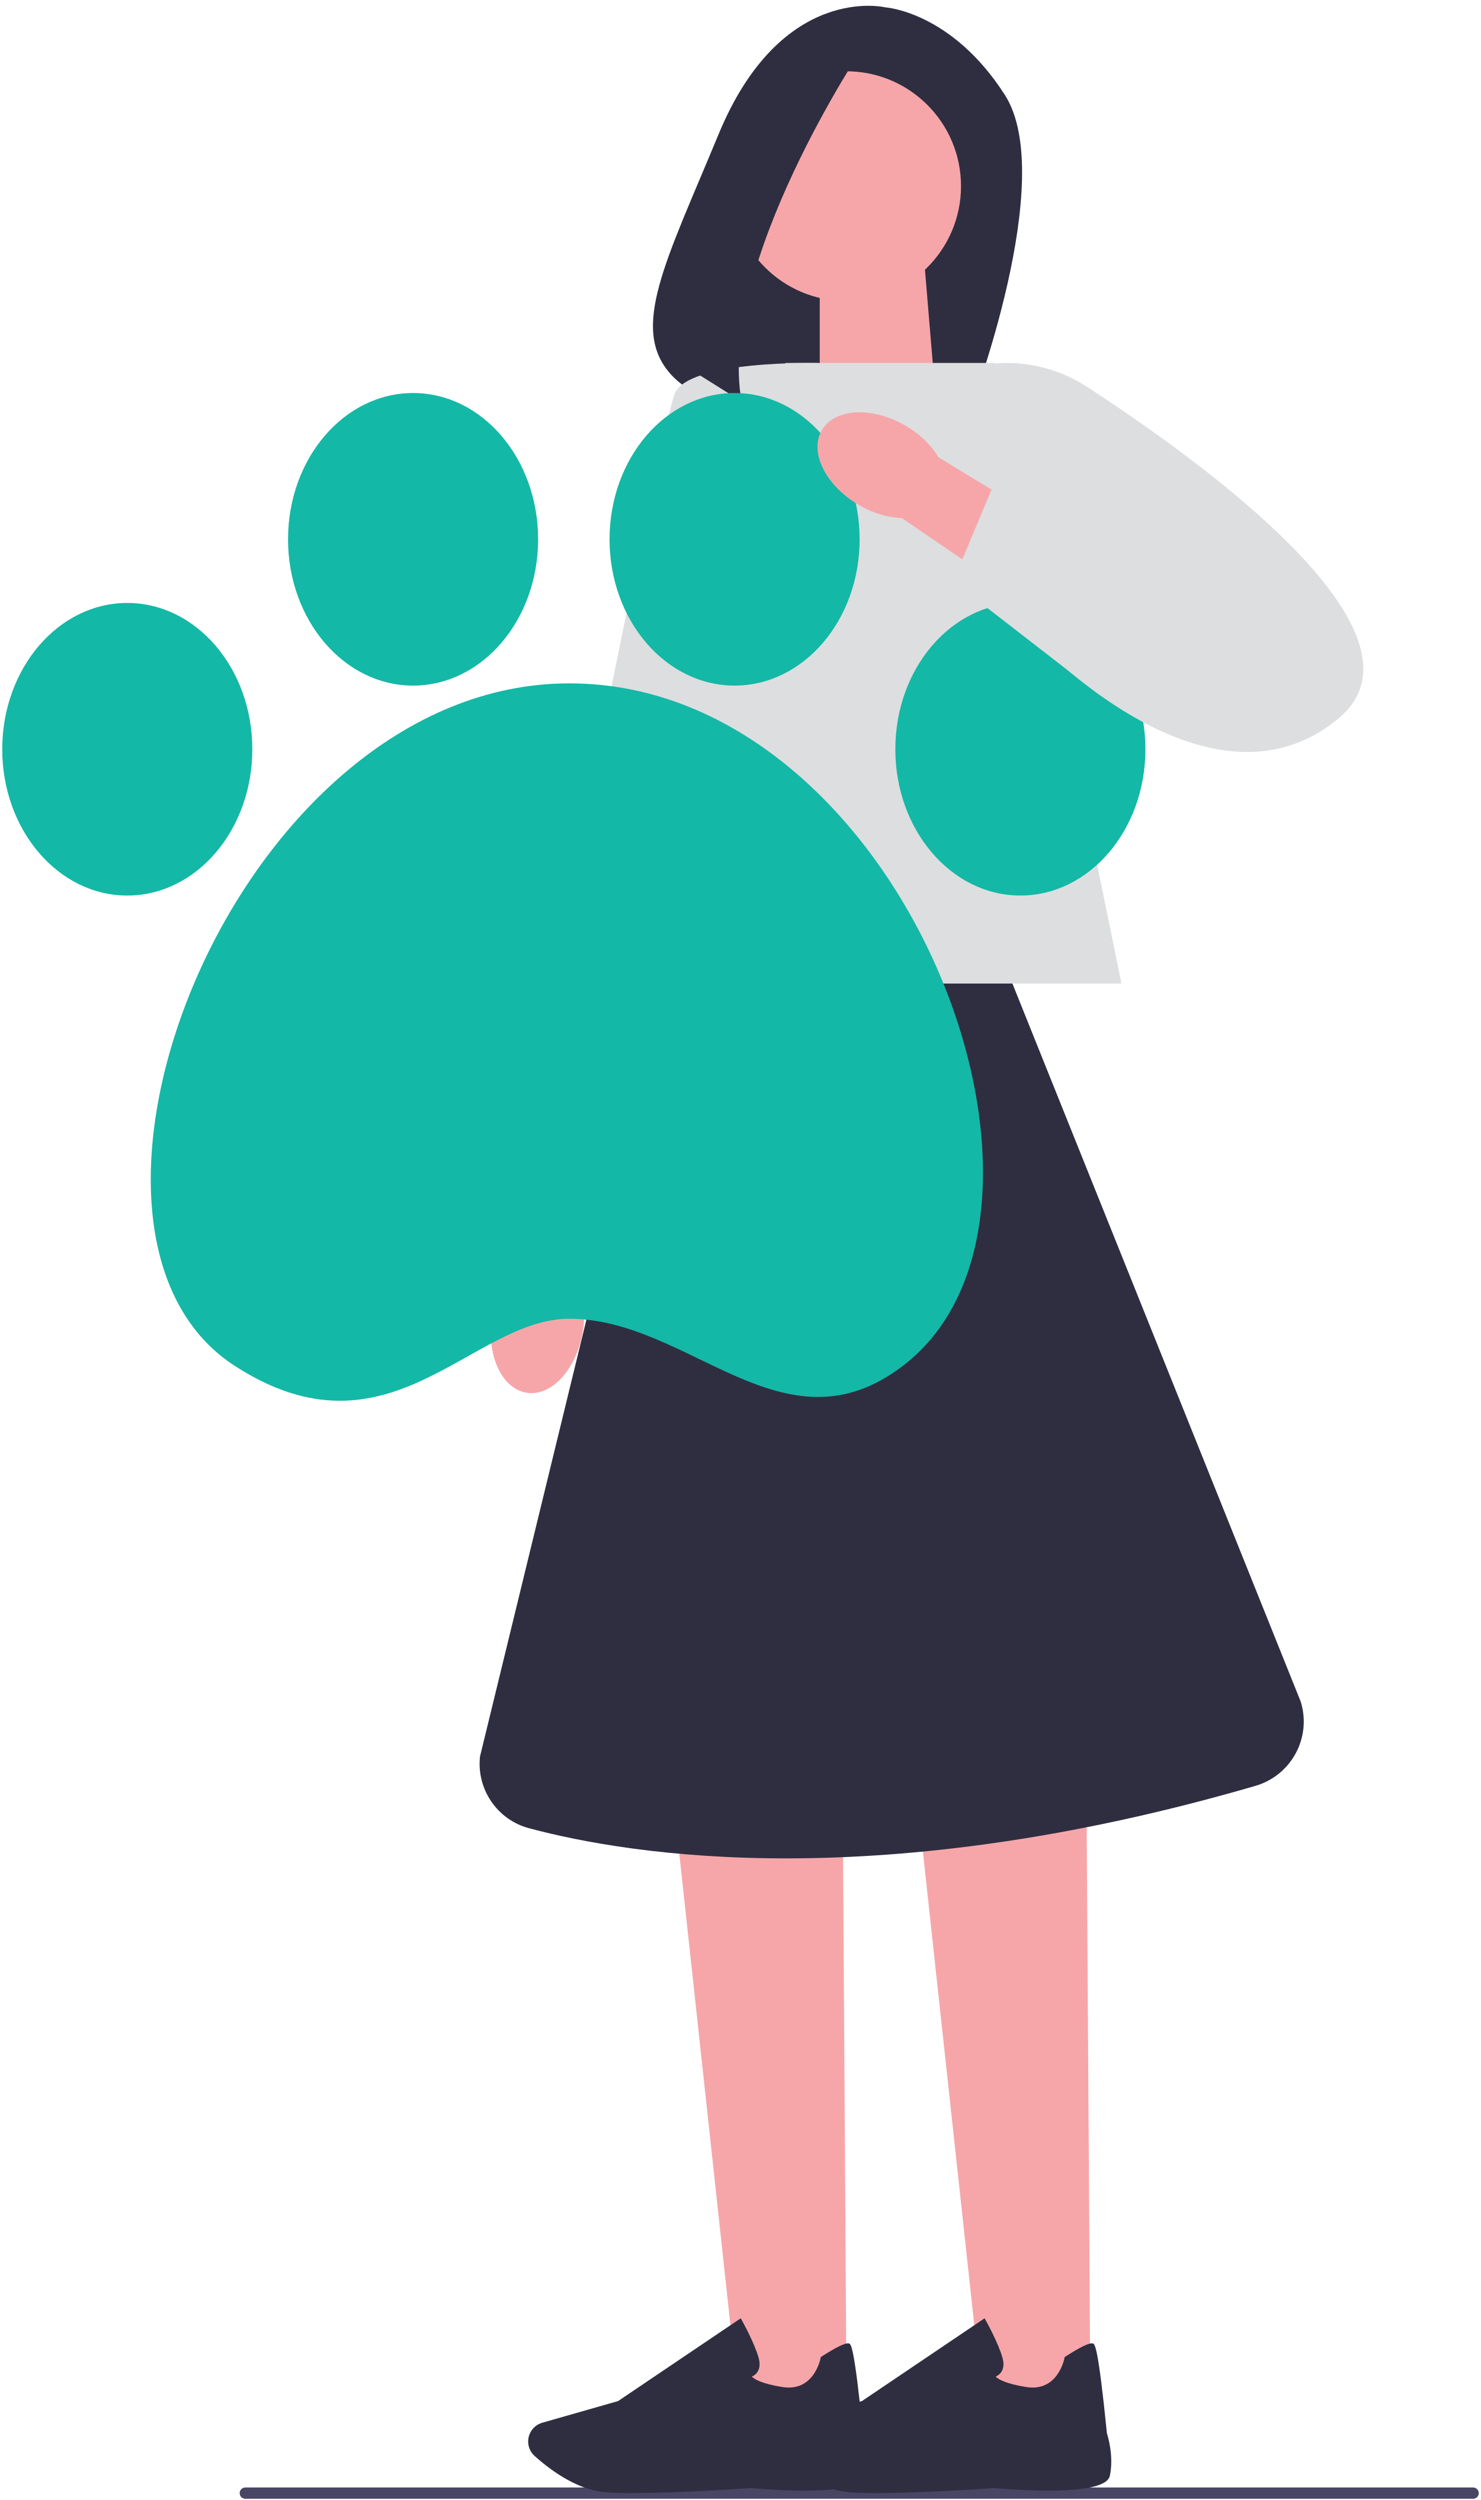 <svg width="176" height="297" viewBox="0 0 176 297" fill="none" xmlns="http://www.w3.org/2000/svg">
<path d="M28.482 296.202C28.482 296.574 28.781 296.872 29.153 296.872H175.063C175.436 296.872 175.734 296.574 175.734 296.202C175.734 295.83 175.436 295.531 175.063 295.531H29.153C28.781 295.531 28.482 295.83 28.482 296.202Z" fill="#484565"/>
<path d="M105.214 0.874C105.214 0.874 92.863 -2.119 85.388 15.964C79.159 31.038 74.74 39.088 79.796 44.556C81.606 46.512 84.188 47.566 86.848 47.656L115.316 48.592C115.316 48.592 125.767 21.184 119.414 11.274C113.061 1.359 105.214 0.874 105.214 0.874Z" fill="#2F2E41"/>
<path d="M111.111 46.315L97.418 50.819V31.106H109.842L111.111 46.315Z" fill="#F6A6A9"/>
<path d="M100.603 285.187H87.773L80.337 216.651H100.163L100.603 285.187Z" fill="#F6A6A9"/>
<path d="M75.281 296.202C73.934 296.202 72.733 296.168 71.826 296.083C68.415 295.773 65.168 293.259 63.533 291.788C62.801 291.128 62.564 290.074 62.947 289.167C63.223 288.513 63.77 288.028 64.447 287.836L73.449 285.266L88.027 275.429L88.19 275.722C88.252 275.829 89.684 278.411 90.163 280.153C90.344 280.818 90.298 281.37 90.022 281.793C89.831 282.092 89.566 282.261 89.346 282.357C89.611 282.633 90.439 283.191 92.982 283.597C96.702 284.189 97.48 280.333 97.514 280.17L97.536 280.04L97.649 279.967C99.419 278.828 100.507 278.309 100.885 278.417C101.122 278.484 101.511 278.603 102.565 289.099C102.672 289.426 103.41 291.844 102.909 294.15C102.362 296.664 91.386 295.796 89.188 295.598C89.126 295.604 80.907 296.19 75.275 296.19V296.202H75.281Z" fill="#2F2E41"/>
<path d="M129.578 285.187H116.753L109.312 216.651H129.138L129.578 285.187Z" fill="#F6A6A9"/>
<path d="M104.261 296.202C102.914 296.202 101.713 296.168 100.806 296.083C97.395 295.773 94.148 293.259 92.514 291.788C91.781 291.128 91.544 290.074 91.927 289.167C92.204 288.513 92.75 288.028 93.427 287.836L102.429 285.266L117.007 275.429L117.17 275.722C117.232 275.829 118.664 278.411 119.143 280.153C119.324 280.818 119.279 281.37 119.002 281.793C118.811 282.092 118.546 282.261 118.326 282.357C118.591 282.633 119.42 283.191 121.962 283.597C125.682 284.189 126.46 280.333 126.494 280.17L126.517 280.04L126.629 279.967C128.399 278.828 129.487 278.309 129.865 278.417C130.102 278.484 130.491 278.603 131.545 289.099C131.652 289.426 132.391 291.844 131.889 294.15C131.342 296.664 120.367 295.796 118.168 295.598C118.106 295.604 109.887 296.19 104.256 296.19V296.202H104.261Z" fill="#2F2E41"/>
<path d="M133.27 116.852H70.946L93.348 43.124H118.196L133.27 116.852Z" fill="#DDDEDF"/>
<path d="M69.249 158.222C68.505 162.738 65.495 165.979 62.524 165.455C59.553 164.93 57.744 160.849 58.488 156.334C58.759 154.524 59.474 152.816 60.574 151.345L63.967 132.252L73.207 134.186L68.877 152.799C69.447 154.558 69.576 156.418 69.255 158.222L69.249 158.222Z" fill="#F6A6A9"/>
<path d="M97.272 43.135C97.272 43.135 81.792 42.729 80.163 46.799C78.534 50.875 59.39 147.822 59.39 147.822H72.017L97.272 43.135Z" fill="#DDDEDF"/>
<path d="M100.558 35.762C108.095 35.762 114.205 29.652 114.205 22.114C114.205 14.577 108.095 8.467 100.558 8.467C93.021 8.467 86.91 14.577 86.91 22.114C86.91 29.652 93.021 35.762 100.558 35.762Z" fill="#F6A6A9"/>
<path d="M102.7 5.378C102.7 5.378 85.18 31.438 88.128 47.696L77.936 41.309C77.936 41.309 85.112 8.399 95.806 5.846L102.7 5.372L102.7 5.378Z" fill="#2F2E41"/>
<path d="M120.316 116.852H79.419L57.04 208.697C56.628 212.575 59.086 216.194 62.857 217.203C75.135 220.49 104.594 225.152 149.189 212.175C153.479 210.929 155.914 206.403 154.567 202.141L120.316 116.857L120.316 116.852Z" fill="#2F2E41"/>
<ellipse cx="15.125" cy="89.016" rx="14.859" ry="17.38" fill="#14B8A6"/>
<ellipse cx="49.089" cy="64.074" rx="14.859" ry="17.38" fill="#14B8A6"/>
<ellipse cx="87.297" cy="64.074" rx="14.859" ry="17.38" fill="#14B8A6"/>
<ellipse cx="121.26" cy="89.016" rx="14.859" ry="17.38" fill="#14B8A6"/>
<path d="M67.661 81.189C28.125 81.189 2.918 146.064 27.86 162.25C46.267 174.195 55.978 156.678 67.661 156.678C81.989 156.678 93.133 173.129 107.329 162.25C131.106 144.028 107.329 81.189 67.661 81.189Z" fill="#14B8A6"/>
<path d="M102.249 50.024L113.579 44.212C118.76 42.295 124.538 42.938 129.172 45.954C143.264 55.12 171.044 75.329 159.105 85.318C143.371 98.486 122.103 75.131 122.103 75.131L102.249 50.024Z" fill="#DDDEDF"/>
<path d="M102.001 59.956C98.061 57.634 96.127 53.654 97.689 51.067C99.25 48.485 103.709 48.276 107.655 50.599C109.245 51.506 110.581 52.792 111.55 54.347L128.123 64.415L122.982 72.33L107.187 61.563C105.338 61.456 103.557 60.903 101.995 59.951H102.001L102.001 59.956Z" fill="#F6A6A9"/>
<path d="M113.264 69.083L117.976 57.825L141.004 65.447L130.705 82.589L113.264 69.083Z" fill="#DDDEDF"/>
</svg>
